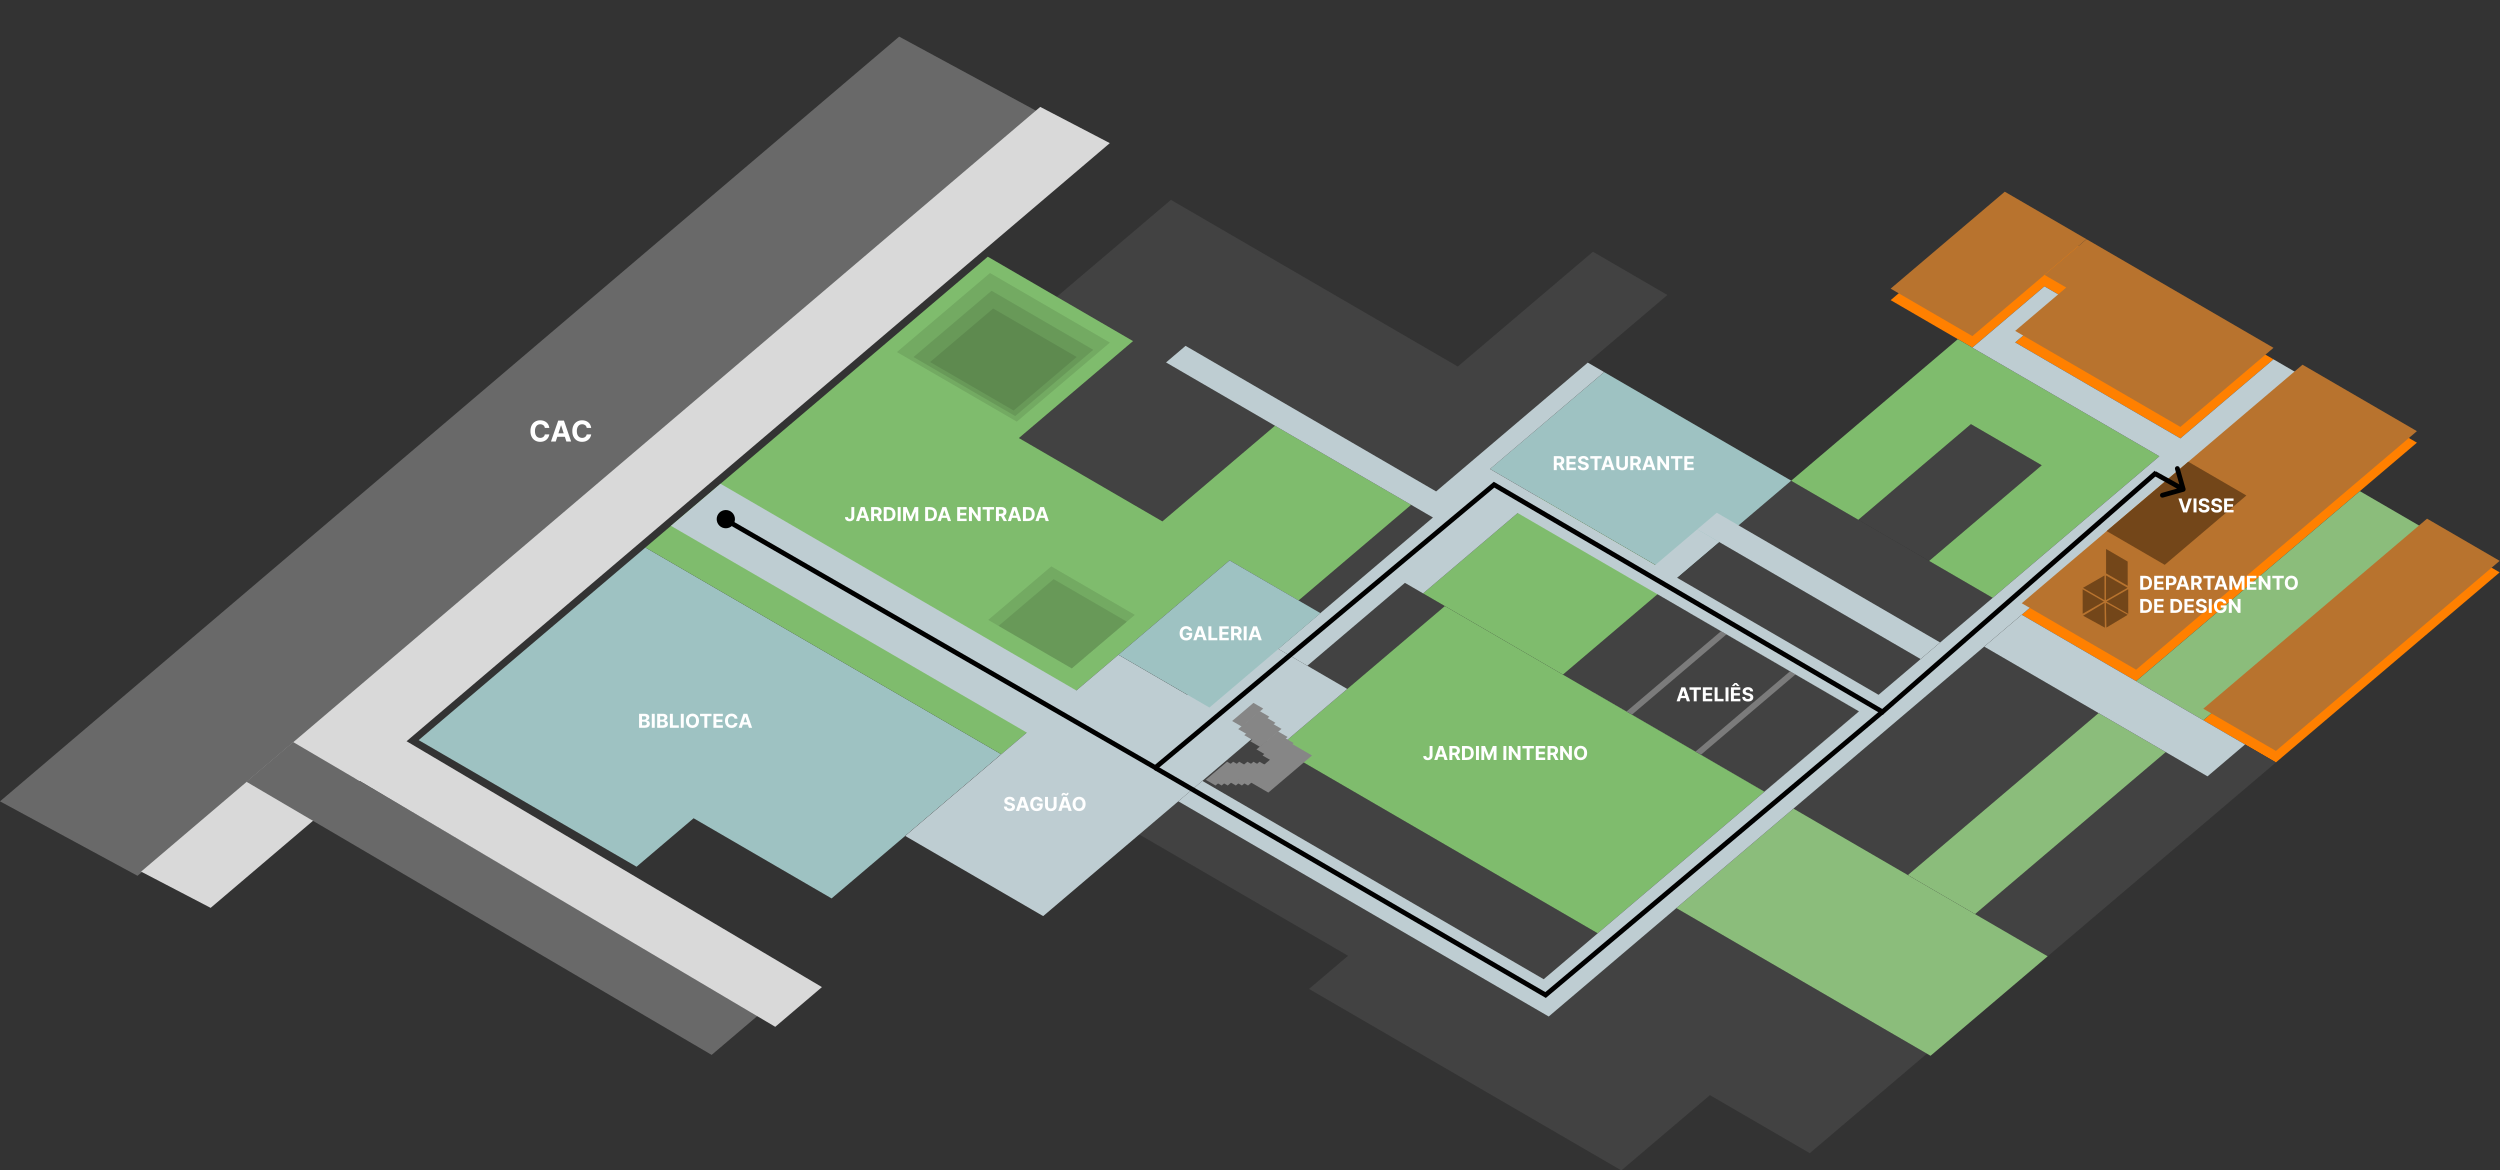 <svg width="5201" height="2435" viewBox="0 0 5201 2435" fill="none" xmlns="http://www.w3.org/2000/svg">
<rect x="0" y="0" width="5201" height="2435" fill="#333333" stroke="none"/>
<rect width="409.705" height="258.23" transform="matrix(0.865 0.502 -0.762 0.647 3513.26 1274.1)" fill="#7B7B7B"/>
<path d="M1730.05 1869.08L1442.98 1702.28L1324.27 1803.11L871 1539.75L1342.73 1139.07L2083.06 1569.23L1730.05 1869.08Z" fill="#9EC2C2"/>
<path d="M0 1667.11L1870.63 76.173L2156.71 231.067L286.081 1822.01L0 1667.11Z" fill="#696969"/>
<path d="M293.5 1813.32L2164.13 222.382L2308.85 297.785L438.214 1888.72L293.5 1813.32Z" fill="#D9D9D9"/>
<path d="M512.5 1626.26L609.649 1543.63L1577.65 2111.99L1480.5 2194.61L512.5 1626.26Z" fill="#696969"/>
<path d="M739.5 1619.26L836.649 1536.63L1709.96 2053.57L1612.81 2136.19L739.5 1619.26Z" fill="#D9D9D9"/>
<path d="M1142.79 890.253H1133.46C1133.29 889.046 1132.94 887.973 1132.42 887.036C1131.89 886.084 1131.22 885.274 1130.39 884.607C1129.57 883.939 1128.62 883.428 1127.54 883.073C1126.47 882.717 1125.32 882.54 1124.07 882.54C1121.81 882.54 1119.84 883.101 1118.16 884.223C1116.49 885.331 1115.19 886.95 1114.26 889.081C1113.34 891.198 1112.88 893.769 1112.88 896.794C1112.88 899.905 1113.34 902.519 1114.26 904.635C1115.2 906.752 1116.51 908.35 1118.18 909.429C1119.86 910.509 1121.8 911.048 1124 911.048C1125.24 911.048 1126.38 910.885 1127.43 910.558C1128.5 910.232 1129.44 909.756 1130.27 909.131C1131.09 908.492 1131.77 907.717 1132.31 906.808C1132.87 905.899 1133.25 904.862 1133.46 903.698L1142.79 903.74C1142.55 905.743 1141.95 907.675 1140.98 909.536C1140.03 911.382 1138.75 913.037 1137.13 914.5C1135.52 915.949 1133.6 917.1 1131.37 917.952C1129.16 918.79 1126.65 919.209 1123.85 919.209C1119.96 919.209 1116.48 918.328 1113.41 916.567C1110.36 914.805 1107.94 912.256 1106.17 908.918C1104.41 905.58 1103.53 901.538 1103.53 896.794C1103.53 892.036 1104.42 887.987 1106.21 884.649C1108 881.311 1110.43 878.769 1113.5 877.021C1116.57 875.26 1120.02 874.379 1123.85 874.379C1126.38 874.379 1128.72 874.734 1130.88 875.445C1133.06 876.155 1134.98 877.192 1136.66 878.555C1138.33 879.905 1139.7 881.56 1140.75 883.52C1141.81 885.48 1142.5 887.725 1142.79 890.253ZM1156.11 918.612H1146.22L1161.29 874.976H1173.18L1188.22 918.612H1178.33L1167.4 884.948H1167.06L1156.11 918.612ZM1155.49 901.46H1178.85V908.662H1155.49V901.46ZM1229.92 890.253H1220.59C1220.42 889.046 1220.07 887.973 1219.55 887.036C1219.02 886.084 1218.35 885.274 1217.52 884.607C1216.7 883.939 1215.75 883.428 1214.67 883.073C1213.6 882.717 1212.44 882.54 1211.19 882.54C1208.94 882.54 1206.97 883.101 1205.29 884.223C1203.62 885.331 1202.32 886.95 1201.39 889.081C1200.47 891.198 1200.01 893.769 1200.01 896.794C1200.01 899.905 1200.47 902.519 1201.39 904.635C1202.33 906.752 1203.64 908.35 1205.31 909.429C1206.99 910.509 1208.93 911.048 1211.13 911.048C1212.37 911.048 1213.51 910.885 1214.56 910.558C1215.63 910.232 1216.57 909.756 1217.39 909.131C1218.22 908.492 1218.9 907.717 1219.44 906.808C1219.99 905.899 1220.38 904.862 1220.59 903.698L1229.92 903.74C1229.68 905.743 1229.08 907.675 1228.11 909.536C1227.16 911.382 1225.87 913.037 1224.26 914.5C1222.65 915.949 1220.73 917.1 1218.5 917.952C1216.29 918.79 1213.78 919.209 1210.98 919.209C1207.09 919.209 1203.61 918.328 1200.54 916.567C1197.49 914.805 1195.07 912.256 1193.3 908.918C1191.54 905.58 1190.65 901.538 1190.65 896.794C1190.65 892.036 1191.55 887.987 1193.34 884.649C1195.13 881.311 1197.56 878.769 1200.63 877.021C1203.69 875.26 1207.15 874.379 1210.98 874.379C1213.51 874.379 1215.85 874.734 1218.01 875.445C1220.19 876.155 1222.11 877.192 1223.79 878.555C1225.46 879.905 1226.83 881.56 1227.88 883.52C1228.94 885.48 1229.62 887.725 1229.92 890.253Z" fill="white"/>
<path d="M4443.96 1417.14L4205.99 1278.88L4790.19 782.668L5028.15 920.932L4443.96 1417.14Z" fill="#FF8000"/>
<path d="M4734.8 1586.13L4583.71 1498.35L5049.2 1102.97L5200.29 1190.76L4734.8 1586.13Z" fill="#FF8000"/>
<path d="M4729.75 747.551L4536.06 912.07L4192.33 712.355L4298.55 622.135L4253.23 595.8L4103.27 723.169L3933.3 624.409L4170.72 422.74L4729.75 747.551Z" fill="#FF8000"/>
<path fill-rule="evenodd" clip-rule="evenodd" d="M3187.65 852.537L3221.64 872.288L3102.93 973.122L3057.6 946.787L3201.13 1030.18L2960.58 1234.51L3005.91 1260.84L2659.14 1555.39L3323.93 1941.65L3427.02 1854.08L4008.71 2192.06L3765.04 2399.04L3557.29 2278.33L3372.97 2434.89L2723.29 2057.4L2804.52 1988.41L2370.14 1736.03L2170.2 1905.85L1883.13 1739.05L2326.74 1362.25L2470.28 1445.65L2935.76 1050.27L2652.47 885.672L2418.17 1084.69L2119.77 911.308L2354.07 712.293L2195.43 620.117L2435.98 415.795L3032.78 762.556L3313.94 523.739L3468.81 613.72L3187.65 852.537Z" fill="#424242"/>
<path d="M3383.63 1480.31L3251.43 1403.5L3448.24 1236.32L3580.44 1313.14L3383.63 1480.31Z" fill="#424242"/>
<path d="M3527.16 1563.71L3394.96 1486.89L3591.78 1319.72L3723.98 1396.54L3527.16 1563.71Z" fill="#424242"/>
<path d="M3670.7 1647.11L3538.49 1570.29L3735.31 1403.12L3867.51 1479.93L3670.7 1647.11Z" fill="#424242"/>
<path d="M3969.1 1820.48L3731.13 1682.22L4127.89 1345.22L4365.85 1483.48L3969.1 1820.48Z" fill="#424242"/>
<path d="M4656.7 1652.48L4656.7 1652.48L4259.94 1989.47L4108.86 1901.69L4505.61 1564.69L4592.49 1615.17L4670.59 1548.83L4734.8 1586.14L4656.7 1652.48Z" fill="#424242"/>
<path d="M3908.13 1445.44L3488.86 1201.83L3576.33 1127.53L3995.6 1371.14L3908.13 1445.44Z" fill="#424242"/>
<path d="M4029.96 1341.95L3610.69 1098.34L3726.28 1000.16L4145.55 1243.77L4029.96 1341.95Z" fill="#424242"/>
<path d="M4013.35 1166.95L3866.04 1081.36L4100.34 882.347L4247.66 967.94L4013.35 1166.95Z" fill="#424242"/>
<rect width="449.958" height="311.516" transform="matrix(0.865 0.502 -0.762 0.647 3337.23 774.105)" fill="#9EC2C2"/>
<path d="M4016.27 2196.44L3487.46 1889.19L3731.14 1682.21L4259.95 1989.47L4016.27 2196.44Z" fill="#8BBD7B"/>
<path d="M4108.86 1901.68L3969.1 1820.47L4365.85 1483.48L4505.61 1564.68L4108.86 1901.68Z" fill="#8BBD7B"/>
<path d="M4583.71 1498.34L4443.96 1417.14L4909.44 1021.76L5049.2 1102.96L4583.71 1498.34Z" fill="#8BBD7B"/>
<path d="M2119.77 911.303L2418.17 1084.68L2652.47 885.668L2935.76 1050.27L2701.46 1249.28L2557.92 1165.89L2083.07 1569.22L1342.73 1139.07L2055.02 534.061L2357.19 709.635L2119.77 911.303Z" fill="#7FBC6D"/>
<path d="M3323.93 1941.64L2659.14 1555.38L3005.91 1260.84L3670.7 1647.1L3323.93 1941.64Z" fill="#7FBC6D"/>
<path d="M3251.43 1403.49L2960.58 1234.5L3198.01 1032.83L3488.86 1201.82L3251.43 1403.49Z" fill="#7FBC6D"/>
<path d="M4145.55 1243.76L4013.35 1166.95L4247.65 967.934L4100.34 882.342L3866.04 1081.36L3726.28 1000.15L4073.05 705.612L4492.32 949.22L4145.55 1243.76Z" fill="#7FBC6D"/>
<path d="M2659.14 1555.38L2613.81 1529.04L2170.2 1905.84L1883.13 1739.05L2136.18 1524.11L1395.84 1093.96L1498.93 1006.39L2239.27 1436.55L2326.74 1362.25L2470.28 1445.65L2613.98 1323.58L2802.84 1433.32L2659.14 1555.38Z" fill="#BECDD2"/>
<path d="M3221.91 2114.74L2451.36 1667.03L2501.35 1624.57L3211.46 2037.17L3867.51 1479.93L3157.39 1067.33L2960.58 1234.5L2922.81 1212.56L2719.74 1385.03L2659.31 1349.92L2862.37 1177.44L2862.37 1177.44L3021.7 1042.11L2981.09 1076.61L2425.83 753.989L2466.45 719.493L2987.7 1022.36L3303.23 754.352L3337.23 774.104L3099.8 975.773L3443.53 1175.49L3531 1101.19L3576.32 1127.52L3488.85 1201.82L3908.12 1445.43L4492.32 949.221L4103.27 723.17L4253.22 595.801L4298.55 622.137L4192.33 712.357L4536.06 912.072L4729.75 747.551L4790.18 782.665L3221.91 2114.74Z" fill="#BECDD2"/>
<path d="M3995.6 1371.13L3531 1101.19L3571.61 1066.69L4036.21 1336.63L3995.6 1371.13Z" fill="#BECDD2"/>
<path d="M4592.48 1615.16L4127.89 1345.22L4205.99 1278.88L4670.59 1548.82L4592.48 1615.16Z" fill="#BECDD2"/>
<rect width="288.322" height="254.131" transform="matrix(0.865 0.502 -0.762 0.647 2059.59 568)" fill="black" fill-opacity="0.1"/>
<rect width="244.637" height="213.142" transform="matrix(0.865 0.502 -0.762 0.647 2062.85 604.904)" fill="black" fill-opacity="0.1"/>
<rect width="200.952" height="172.153" transform="matrix(0.865 0.502 -0.762 0.647 2066.12 641.805)" fill="black" fill-opacity="0.1"/>
<rect width="200.952" height="172.153" transform="matrix(0.865 0.502 -0.762 0.647 2187.07 1178.32)" fill="black" fill-opacity="0.1"/>
<rect width="176.167" height="150.378" transform="matrix(0.865 0.502 -0.762 0.647 2191.91 1204.86)" fill="black" fill-opacity="0.1"/>
<path d="M1511 1082.22L2403.5 1597.05L3108.22 1008.37L3916.32 1481L4486 983.053" stroke="black" stroke-width="10"/>
<rect width="218.804" height="303.318" transform="matrix(0.865 0.502 -0.762 0.647 2557.93 1165.89)" fill="#9EC2C2"/>
<path d="M1329.53 1514.05V1484.96H1341.18C1343.32 1484.96 1345.1 1485.28 1346.53 1485.91C1347.96 1486.55 1349.04 1487.43 1349.76 1488.56C1350.48 1489.67 1350.84 1490.96 1350.84 1492.42C1350.84 1493.56 1350.61 1494.55 1350.15 1495.42C1349.7 1496.27 1349.07 1496.97 1348.28 1497.52C1347.49 1498.06 1346.59 1498.44 1345.58 1498.67V1498.95C1346.69 1499 1347.72 1499.31 1348.69 1499.89C1349.67 1500.47 1350.46 1501.28 1351.06 1502.32C1351.67 1503.35 1351.97 1504.58 1351.97 1506.01C1351.97 1507.56 1351.59 1508.93 1350.82 1510.15C1350.06 1511.35 1348.94 1512.3 1347.45 1513C1345.97 1513.7 1344.14 1514.05 1341.96 1514.05H1329.53ZM1335.68 1509.02H1340.69C1342.41 1509.02 1343.66 1508.7 1344.44 1508.04C1345.23 1507.38 1345.62 1506.5 1345.62 1505.4C1345.62 1504.6 1345.43 1503.89 1345.04 1503.27C1344.65 1502.66 1344.1 1502.17 1343.38 1501.82C1342.67 1501.47 1341.82 1501.3 1340.84 1501.3H1335.68V1509.02ZM1335.68 1497.14H1340.24C1341.08 1497.14 1341.83 1496.99 1342.48 1496.69C1343.15 1496.39 1343.67 1495.97 1344.05 1495.42C1344.43 1494.87 1344.63 1494.21 1344.63 1493.44C1344.63 1492.39 1344.25 1491.54 1343.51 1490.9C1342.77 1490.26 1341.72 1489.93 1340.35 1489.93H1335.68V1497.14ZM1362.12 1484.96V1514.05H1355.97V1484.96H1362.12ZM1367.18 1514.05V1484.96H1378.83C1380.97 1484.96 1382.76 1485.28 1384.19 1485.91C1385.62 1486.55 1386.69 1487.43 1387.41 1488.56C1388.13 1489.67 1388.49 1490.96 1388.49 1492.42C1388.49 1493.56 1388.26 1494.55 1387.81 1495.42C1387.36 1496.27 1386.73 1496.97 1385.93 1497.52C1385.15 1498.06 1384.25 1498.44 1383.24 1498.67V1498.95C1384.34 1499 1385.38 1499.31 1386.35 1499.89C1387.32 1500.47 1388.11 1501.28 1388.72 1502.32C1389.32 1503.35 1389.63 1504.58 1389.63 1506.01C1389.63 1507.56 1389.24 1508.93 1388.48 1510.15C1387.72 1511.35 1386.6 1512.3 1385.11 1513C1383.62 1513.7 1381.79 1514.05 1379.61 1514.05H1367.18ZM1373.34 1509.02H1378.35C1380.06 1509.02 1381.31 1508.7 1382.1 1508.04C1382.89 1507.38 1383.28 1506.5 1383.28 1505.4C1383.28 1504.6 1383.08 1503.89 1382.7 1503.27C1382.31 1502.66 1381.75 1502.17 1381.03 1501.82C1380.32 1501.47 1379.48 1501.3 1378.49 1501.3H1373.34V1509.02ZM1373.34 1497.14H1377.89C1378.74 1497.14 1379.49 1496.99 1380.14 1496.69C1380.8 1496.39 1381.32 1495.97 1381.7 1495.42C1382.09 1494.87 1382.28 1494.21 1382.28 1493.44C1382.28 1492.39 1381.91 1491.54 1381.16 1490.9C1380.42 1490.26 1379.37 1489.93 1378.01 1489.93H1373.34V1497.14ZM1393.63 1514.05V1484.96H1399.78V1508.98H1412.25V1514.05H1393.63ZM1422.48 1484.96V1514.05H1416.33V1484.96H1422.48ZM1454.27 1499.51C1454.27 1502.68 1453.67 1505.38 1452.47 1507.6C1451.27 1509.83 1449.64 1511.53 1447.58 1512.7C1445.52 1513.87 1443.21 1514.45 1440.65 1514.45C1438.06 1514.45 1435.74 1513.86 1433.69 1512.69C1431.63 1511.51 1430.01 1509.82 1428.81 1507.59C1427.62 1505.36 1427.02 1502.67 1427.02 1499.51C1427.02 1496.33 1427.62 1493.64 1428.81 1491.41C1430.01 1489.19 1431.63 1487.49 1433.69 1486.33C1435.74 1485.15 1438.06 1484.56 1440.65 1484.56C1443.21 1484.56 1445.52 1485.15 1447.58 1486.33C1449.64 1487.49 1451.27 1489.19 1452.47 1491.41C1453.67 1493.64 1454.27 1496.33 1454.27 1499.51ZM1448.03 1499.51C1448.03 1497.45 1447.73 1495.72 1447.11 1494.31C1446.5 1492.9 1445.65 1491.83 1444.54 1491.1C1443.43 1490.37 1442.13 1490 1440.65 1490C1439.16 1490 1437.86 1490.37 1436.75 1491.1C1435.65 1491.83 1434.79 1492.9 1434.17 1494.31C1433.56 1495.72 1433.26 1497.45 1433.26 1499.51C1433.26 1501.56 1433.56 1503.3 1434.17 1504.71C1434.79 1506.12 1435.65 1507.19 1436.75 1507.92C1437.86 1508.65 1439.16 1509.01 1440.65 1509.01C1442.13 1509.01 1443.43 1508.65 1444.54 1507.92C1445.65 1507.19 1446.5 1506.12 1447.11 1504.71C1447.73 1503.3 1448.03 1501.56 1448.03 1499.51ZM1456.39 1490.03V1484.96H1480.28V1490.03H1471.38V1514.05H1465.3V1490.03H1456.39ZM1484.22 1514.05V1484.96H1503.82V1490.03H1490.37V1496.96H1502.81V1502.04H1490.37V1508.98H1503.88V1514.05H1484.22ZM1534.38 1495.15H1528.15C1528.04 1494.34 1527.81 1493.63 1527.46 1493C1527.11 1492.37 1526.66 1491.83 1526.11 1491.38C1525.56 1490.94 1524.92 1490.6 1524.21 1490.36C1523.5 1490.12 1522.72 1490 1521.89 1490C1520.38 1490 1519.07 1490.38 1517.96 1491.13C1516.84 1491.87 1515.97 1492.94 1515.36 1494.37C1514.74 1495.78 1514.43 1497.49 1514.43 1499.51C1514.43 1501.58 1514.74 1503.32 1515.36 1504.73C1515.98 1506.15 1516.85 1507.21 1517.97 1507.93C1519.09 1508.65 1520.38 1509.01 1521.85 1509.01C1522.67 1509.01 1523.43 1508.9 1524.13 1508.68C1524.84 1508.47 1525.47 1508.15 1526.02 1507.73C1526.57 1507.31 1527.03 1506.79 1527.39 1506.18C1527.76 1505.58 1528.01 1504.89 1528.15 1504.11L1534.38 1504.14C1534.21 1505.47 1533.81 1506.76 1533.17 1508C1532.53 1509.23 1531.68 1510.34 1530.6 1511.31C1529.53 1512.28 1528.25 1513.04 1526.76 1513.61C1525.28 1514.17 1523.61 1514.45 1521.75 1514.45C1519.15 1514.45 1516.83 1513.86 1514.79 1512.69C1512.75 1511.51 1511.14 1509.82 1509.96 1507.59C1508.78 1505.36 1508.2 1502.67 1508.2 1499.51C1508.2 1496.33 1508.79 1493.64 1509.99 1491.41C1511.18 1489.19 1512.8 1487.49 1514.84 1486.33C1516.89 1485.15 1519.19 1484.56 1521.75 1484.56C1523.43 1484.56 1525 1484.8 1526.44 1485.27C1527.88 1485.75 1529.17 1486.44 1530.28 1487.35C1531.4 1488.25 1532.31 1489.35 1533.01 1490.66C1533.72 1491.96 1534.18 1493.46 1534.38 1495.15ZM1543.25 1514.05H1536.66L1546.71 1484.96H1554.63L1564.66 1514.05H1558.07L1550.78 1491.61H1550.55L1543.25 1514.05ZM1542.84 1502.62H1558.41V1507.42H1542.84V1502.62Z" fill="white"/>
<path d="M2473.82 1312.37C2473.62 1311.67 2473.34 1311.06 2472.98 1310.53C2472.62 1309.99 2472.18 1309.54 2471.66 1309.17C2471.15 1308.79 2470.56 1308.5 2469.9 1308.3C2469.24 1308.1 2468.52 1308 2467.72 1308C2466.24 1308 2464.93 1308.37 2463.8 1309.11C2462.69 1309.85 2461.82 1310.93 2461.19 1312.34C2460.57 1313.74 2460.25 1315.45 2460.25 1317.48C2460.25 1319.51 2460.56 1321.23 2461.18 1322.65C2461.79 1324.07 2462.66 1325.15 2463.79 1325.9C2464.92 1326.64 2466.25 1327.01 2467.78 1327.01C2469.17 1327.01 2470.36 1326.76 2471.35 1326.27C2472.34 1325.77 2473.1 1325.06 2473.62 1324.16C2474.15 1323.25 2474.41 1322.17 2474.41 1320.93L2475.66 1321.12H2468.16V1316.48H2480.34V1320.15C2480.34 1322.71 2479.8 1324.9 2478.72 1326.74C2477.64 1328.57 2476.15 1329.98 2474.26 1330.97C2472.36 1331.96 2470.2 1332.45 2467.75 1332.45C2465.03 1332.45 2462.63 1331.85 2460.57 1330.65C2458.5 1329.43 2456.89 1327.72 2455.74 1325.49C2454.59 1323.26 2454.02 1320.6 2454.02 1317.54C2454.02 1315.18 2454.36 1313.08 2455.04 1311.23C2455.73 1309.37 2456.7 1307.8 2457.94 1306.51C2459.18 1305.23 2460.62 1304.24 2462.27 1303.57C2463.92 1302.9 2465.7 1302.56 2467.62 1302.56C2469.27 1302.56 2470.81 1302.81 2472.23 1303.29C2473.65 1303.76 2474.91 1304.43 2476.01 1305.31C2477.11 1306.18 2478.02 1307.21 2478.72 1308.42C2479.42 1309.61 2479.87 1310.93 2480.07 1312.37H2473.82ZM2489.07 1332.05H2482.48L2492.53 1302.96H2500.45L2510.48 1332.05H2503.89L2496.6 1309.61H2496.38L2489.07 1332.05ZM2488.66 1320.62H2504.23V1325.42H2488.66V1320.62ZM2513.98 1332.05V1302.96H2520.13V1326.98H2532.6V1332.05H2513.98ZM2536.68 1332.05V1302.96H2556.28V1308.03H2542.83V1314.96H2555.27V1320.04H2542.83V1326.98H2556.34V1332.05H2536.68ZM2561.17 1332.05V1302.96H2572.65C2574.84 1302.96 2576.72 1303.35 2578.27 1304.14C2579.83 1304.92 2581.02 1306.02 2581.84 1307.45C2582.66 1308.87 2583.07 1310.54 2583.07 1312.46C2583.07 1314.4 2582.66 1316.06 2581.82 1317.45C2580.99 1318.83 2579.78 1319.89 2578.2 1320.63C2576.63 1321.37 2574.72 1321.74 2572.49 1321.74H2564.81V1316.8H2571.5C2572.67 1316.8 2573.65 1316.64 2574.42 1316.31C2575.2 1315.99 2575.78 1315.51 2576.15 1314.87C2576.54 1314.22 2576.74 1313.42 2576.74 1312.46C2576.74 1311.5 2576.54 1310.68 2576.15 1310.02C2575.78 1309.36 2575.19 1308.86 2574.41 1308.52C2573.63 1308.17 2572.65 1307.99 2571.47 1307.99H2567.32V1332.05H2561.17ZM2576.88 1318.81L2584.11 1332.05H2577.32L2570.25 1318.81H2576.88ZM2593.57 1302.96V1332.05H2587.42V1302.96H2593.57ZM2603.64 1332.05H2597.05L2607.1 1302.96H2615.02L2625.05 1332.05H2618.46L2611.17 1309.61H2610.95L2603.64 1332.05ZM2603.23 1320.62H2618.8V1325.42H2603.23V1320.62Z" fill="white"/>
<path d="M2105.31 1666.33C2105.2 1665.18 2104.71 1664.29 2103.85 1663.66C2102.98 1663.02 2101.82 1662.71 2100.34 1662.71C2099.33 1662.71 2098.49 1662.85 2097.8 1663.13C2097.1 1663.41 2096.57 1663.79 2096.2 1664.28C2095.84 1664.78 2095.66 1665.33 2095.66 1665.96C2095.65 1666.48 2095.75 1666.93 2095.99 1667.32C2096.24 1667.71 2096.57 1668.05 2097 1668.33C2097.43 1668.61 2097.92 1668.85 2098.48 1669.06C2099.04 1669.25 2099.63 1669.42 2100.27 1669.57L2102.88 1670.19C2104.15 1670.48 2105.31 1670.85 2106.38 1671.33C2107.44 1671.8 2108.35 1672.38 2109.13 1673.08C2109.91 1673.77 2110.51 1674.58 2110.93 1675.52C2111.37 1676.46 2111.59 1677.53 2111.6 1678.74C2111.59 1680.52 2111.14 1682.07 2110.24 1683.37C2109.35 1684.67 2108.06 1685.68 2106.38 1686.4C2104.7 1687.11 2102.68 1687.46 2100.31 1687.46C2097.96 1687.46 2095.92 1687.1 2094.17 1686.39C2092.44 1685.67 2091.09 1684.6 2090.11 1683.19C2089.14 1681.77 2088.64 1680.01 2088.59 1677.92H2094.54C2094.61 1678.89 2094.89 1679.71 2095.38 1680.36C2095.88 1681.01 2096.55 1681.49 2097.38 1681.83C2098.23 1682.15 2099.18 1682.31 2100.24 1682.31C2101.28 1682.31 2102.18 1682.16 2102.95 1681.85C2103.73 1681.55 2104.33 1681.13 2104.76 1680.59C2105.18 1680.05 2105.39 1679.43 2105.39 1678.73C2105.39 1678.08 2105.2 1677.53 2104.81 1677.08C2104.43 1676.64 2103.88 1676.26 2103.14 1675.94C2102.41 1675.63 2101.51 1675.35 2100.45 1675.09L2097.28 1674.3C2094.83 1673.7 2092.89 1672.77 2091.47 1671.5C2090.05 1670.23 2089.35 1668.52 2089.36 1666.37C2089.35 1664.61 2089.82 1663.07 2090.76 1661.75C2091.72 1660.44 2093.03 1659.41 2094.7 1658.67C2096.37 1657.93 2098.26 1657.56 2100.38 1657.56C2102.54 1657.56 2104.42 1657.93 2106.03 1658.67C2107.65 1659.41 2108.91 1660.44 2109.81 1661.75C2110.71 1663.07 2111.18 1664.6 2111.2 1666.33H2105.31ZM2120.09 1687.05H2113.5L2123.54 1657.96H2131.47L2141.5 1687.05H2134.9L2127.62 1664.61H2127.39L2120.09 1687.05ZM2119.68 1675.62H2135.25V1680.42H2119.68V1675.62ZM2162.92 1667.37C2162.72 1666.67 2162.44 1666.06 2162.08 1665.53C2161.72 1664.99 2161.28 1664.54 2160.76 1664.17C2160.25 1663.79 2159.66 1663.5 2159 1663.3C2158.35 1663.1 2157.62 1663 2156.83 1663C2155.34 1663 2154.03 1663.37 2152.91 1664.11C2151.79 1664.85 2150.92 1665.93 2150.29 1667.34C2149.67 1668.74 2149.35 1670.45 2149.35 1672.48C2149.35 1674.51 2149.66 1676.23 2150.28 1677.65C2150.89 1679.07 2151.76 1680.15 2152.89 1680.9C2154.02 1681.64 2155.35 1682.01 2156.88 1682.01C2158.27 1682.01 2159.46 1681.76 2160.45 1681.27C2161.44 1680.77 2162.2 1680.06 2162.72 1679.16C2163.25 1678.25 2163.52 1677.17 2163.52 1675.93L2164.77 1676.12H2157.27V1671.48H2169.44V1675.15C2169.44 1677.71 2168.9 1679.9 2167.82 1681.74C2166.74 1683.57 2165.25 1684.98 2163.36 1685.97C2161.47 1686.96 2159.3 1687.45 2156.85 1687.45C2154.13 1687.45 2151.73 1686.85 2149.67 1685.65C2147.6 1684.43 2145.99 1682.72 2144.84 1680.49C2143.69 1678.26 2143.12 1675.6 2143.12 1672.54C2143.12 1670.18 2143.46 1668.08 2144.14 1666.23C2144.83 1664.37 2145.8 1662.8 2147.04 1661.51C2148.28 1660.23 2149.72 1659.24 2151.37 1658.57C2153.02 1657.9 2154.8 1657.56 2156.73 1657.56C2158.37 1657.56 2159.91 1657.81 2161.33 1658.29C2162.75 1658.76 2164.01 1659.43 2165.11 1660.31C2166.22 1661.18 2167.12 1662.21 2167.82 1663.42C2168.52 1664.61 2168.97 1665.93 2169.17 1667.37H2162.92ZM2192.03 1657.96H2198.18V1676.85C2198.18 1678.98 2197.67 1680.83 2196.66 1682.42C2195.66 1684.01 2194.25 1685.25 2192.44 1686.14C2190.63 1687.02 2188.52 1687.46 2186.12 1687.46C2183.7 1687.46 2181.59 1687.02 2179.78 1686.14C2177.98 1685.25 2176.57 1684.01 2175.57 1682.42C2174.56 1680.83 2174.06 1678.98 2174.06 1676.85V1657.96H2180.21V1676.33C2180.21 1677.44 2180.45 1678.42 2180.93 1679.28C2181.43 1680.14 2182.12 1680.82 2183.01 1681.31C2183.9 1681.81 2184.94 1682.05 2186.12 1682.05C2187.31 1682.05 2188.35 1681.81 2189.23 1681.31C2190.12 1680.82 2190.81 1680.14 2191.29 1679.28C2191.78 1678.42 2192.03 1677.44 2192.03 1676.33V1657.96ZM2208.25 1687.05H2201.66L2211.71 1657.96H2219.63L2229.66 1687.05H2223.07L2215.78 1664.61H2215.55L2208.25 1687.05ZM2207.84 1675.62H2223.41V1680.42H2207.84V1675.62ZM2211.59 1655.09L2208.24 1655.05C2208.24 1653.24 2208.68 1651.85 2209.57 1650.89C2210.46 1649.92 2211.56 1649.43 2212.86 1649.42C2213.52 1649.42 2214.09 1649.53 2214.56 1649.75C2215.03 1649.96 2215.46 1650.21 2215.85 1650.49C2216.24 1650.77 2216.61 1651.03 2216.96 1651.24C2217.31 1651.45 2217.69 1651.56 2218.1 1651.56C2218.65 1651.55 2219.06 1651.34 2219.35 1650.94C2219.64 1650.54 2219.79 1650.01 2219.79 1649.35L2223.1 1649.45C2223.08 1651.24 2222.62 1652.63 2221.73 1653.6C2220.84 1654.57 2219.75 1655.05 2218.47 1655.06C2217.77 1655.07 2217.17 1654.97 2216.69 1654.75C2216.22 1654.53 2215.8 1654.29 2215.44 1654.01C2215.08 1653.73 2214.73 1653.48 2214.39 1653.26C2214.05 1653.04 2213.67 1652.93 2213.24 1652.93C2212.75 1652.93 2212.35 1653.13 2212.05 1653.52C2211.74 1653.9 2211.59 1654.43 2211.59 1655.09ZM2258.53 1672.51C2258.53 1675.68 2257.93 1678.38 2256.72 1680.6C2255.53 1682.83 2253.9 1684.53 2251.84 1685.7C2249.78 1686.87 2247.47 1687.45 2244.9 1687.45C2242.32 1687.45 2240 1686.86 2237.94 1685.69C2235.89 1684.51 2234.27 1682.82 2233.07 1680.59C2231.88 1678.36 2231.28 1675.67 2231.28 1672.51C2231.28 1669.33 2231.88 1666.64 2233.07 1664.41C2234.27 1662.19 2235.89 1660.49 2237.94 1659.33C2240 1658.15 2242.32 1657.56 2244.9 1657.56C2247.47 1657.56 2249.78 1658.15 2251.84 1659.33C2253.9 1660.49 2255.53 1662.19 2256.72 1664.41C2257.93 1666.64 2258.53 1669.33 2258.53 1672.51ZM2252.29 1672.51C2252.29 1670.45 2251.98 1668.72 2251.37 1667.31C2250.76 1665.9 2249.9 1664.83 2248.8 1664.1C2247.69 1663.37 2246.39 1663 2244.9 1663C2243.42 1663 2242.12 1663.37 2241.01 1664.1C2239.9 1664.83 2239.04 1665.9 2238.43 1667.31C2237.82 1668.72 2237.52 1670.45 2237.52 1672.51C2237.52 1674.56 2237.82 1676.3 2238.43 1677.71C2239.04 1679.12 2239.9 1680.19 2241.01 1680.92C2242.12 1681.65 2243.42 1682.01 2244.9 1682.01C2246.39 1682.01 2247.69 1681.65 2248.8 1680.92C2249.9 1680.19 2250.76 1679.12 2251.37 1677.71C2251.98 1676.3 2252.29 1674.56 2252.29 1672.51Z" fill="white"/>
<path d="M1771.18 1054.96H1777.26V1075.25C1777.26 1077.12 1776.83 1078.75 1775.99 1080.13C1775.16 1081.51 1774 1082.58 1772.51 1083.33C1771.02 1084.08 1769.3 1084.45 1767.33 1084.45C1765.57 1084.45 1763.98 1084.14 1762.55 1083.53C1761.13 1082.9 1760.01 1081.96 1759.17 1080.69C1758.34 1079.41 1757.93 1077.8 1757.94 1075.87H1764.06C1764.08 1076.64 1764.23 1077.3 1764.53 1077.85C1764.83 1078.39 1765.24 1078.8 1765.76 1079.1C1766.29 1079.38 1766.92 1079.52 1767.64 1079.52C1768.4 1079.52 1769.04 1079.36 1769.56 1079.04C1770.09 1078.71 1770.49 1078.22 1770.76 1077.59C1771.04 1076.96 1771.18 1076.17 1771.18 1075.25V1054.96ZM1787.36 1084.05H1780.76L1790.81 1054.96H1798.73L1808.76 1084.05H1802.17L1794.88 1061.61H1794.66L1787.36 1084.05ZM1786.94 1072.62H1802.51V1077.42H1786.94V1072.62ZM1812.26 1084.05V1054.96H1823.74C1825.94 1054.96 1827.81 1055.35 1829.37 1056.14C1830.93 1056.92 1832.12 1058.02 1832.93 1059.45C1833.75 1060.87 1834.17 1062.54 1834.17 1064.46C1834.17 1066.4 1833.75 1068.06 1832.92 1069.45C1832.08 1070.83 1830.88 1071.89 1829.29 1072.63C1827.72 1073.37 1825.82 1073.74 1823.58 1073.74H1815.9V1068.8H1822.59C1823.76 1068.8 1824.74 1068.64 1825.52 1068.31C1826.29 1067.99 1826.87 1067.51 1827.25 1066.87C1827.64 1066.22 1827.83 1065.42 1827.83 1064.46C1827.83 1063.5 1827.64 1062.68 1827.25 1062.02C1826.87 1061.36 1826.29 1060.86 1825.5 1060.52C1824.72 1060.17 1823.74 1059.99 1822.56 1059.99H1818.41V1084.05H1812.26ZM1827.97 1070.81L1835.2 1084.05H1828.41L1821.34 1070.81H1827.97ZM1848.83 1084.05H1838.51V1054.96H1848.91C1851.84 1054.96 1854.36 1055.54 1856.47 1056.71C1858.58 1057.86 1860.2 1059.53 1861.34 1061.69C1862.49 1063.86 1863.06 1066.46 1863.06 1069.48C1863.06 1072.51 1862.49 1075.11 1861.34 1077.29C1860.2 1079.47 1858.57 1081.14 1856.44 1082.31C1854.32 1083.47 1851.78 1084.05 1848.83 1084.05ZM1844.66 1078.78H1848.57C1850.39 1078.78 1851.92 1078.46 1853.16 1077.82C1854.41 1077.16 1855.35 1076.16 1855.97 1074.79C1856.6 1073.42 1856.92 1071.65 1856.92 1069.48C1856.92 1067.33 1856.6 1065.57 1855.97 1064.21C1855.35 1062.85 1854.41 1061.84 1853.17 1061.2C1851.93 1060.55 1850.4 1060.23 1848.58 1060.23H1844.66V1078.78ZM1873.76 1054.96V1084.05H1867.61V1054.96H1873.76ZM1878.83 1054.96H1886.41L1894.42 1074.51H1894.76L1902.77 1054.96H1910.36V1084.05H1904.39V1065.12H1904.15L1896.62 1083.91H1892.56L1885.03 1065.05H1884.79V1084.05H1878.83V1054.96ZM1935 1084.05H1924.68V1054.96H1935.08C1938.01 1054.96 1940.53 1055.54 1942.64 1056.71C1944.75 1057.86 1946.38 1059.53 1947.51 1061.69C1948.66 1063.86 1949.23 1066.46 1949.23 1069.48C1949.23 1072.51 1948.66 1075.11 1947.51 1077.29C1946.38 1079.47 1944.74 1081.14 1942.61 1082.31C1940.49 1083.47 1937.95 1084.05 1935 1084.05ZM1930.84 1078.78H1934.74C1936.56 1078.78 1938.09 1078.46 1939.33 1077.82C1940.58 1077.16 1941.52 1076.16 1942.14 1074.79C1942.78 1073.42 1943.09 1071.65 1943.09 1069.48C1943.09 1067.33 1942.78 1065.57 1942.14 1064.21C1941.52 1062.85 1940.58 1061.84 1939.34 1061.2C1938.1 1060.55 1936.57 1060.23 1934.76 1060.23H1930.84V1078.78ZM1957.16 1084.05H1950.57L1960.61 1054.96H1968.54L1978.57 1084.05H1971.98L1964.69 1061.61H1964.46L1957.16 1084.05ZM1956.75 1072.62H1972.32V1077.42H1956.75V1072.62ZM1991.33 1084.05V1054.96H2010.93V1060.03H1997.48V1066.96H2009.92V1072.04H1997.48V1078.98H2010.98V1084.05H1991.33ZM2040.15 1054.96V1084.05H2034.84L2022.18 1065.74H2021.97V1084.05H2015.82V1054.96H2021.22L2033.77 1073.26H2034.03V1054.96H2040.15ZM2044.12 1060.03V1054.96H2068.02V1060.03H2059.11V1084.05H2053.03V1060.03H2044.12ZM2071.95 1084.05V1054.96H2083.43C2085.62 1054.96 2087.5 1055.35 2089.05 1056.14C2090.62 1056.92 2091.8 1058.02 2092.62 1059.45C2093.44 1060.87 2093.85 1062.54 2093.85 1064.46C2093.85 1066.4 2093.44 1068.06 2092.6 1069.45C2091.77 1070.83 2090.56 1071.89 2088.98 1072.63C2087.41 1073.37 2085.51 1073.74 2083.27 1073.74H2075.59V1068.8H2082.28C2083.45 1068.8 2084.43 1068.64 2085.2 1068.31C2085.98 1067.99 2086.56 1067.51 2086.94 1066.87C2087.32 1066.22 2087.52 1065.42 2087.52 1064.46C2087.52 1063.5 2087.32 1062.68 2086.94 1062.02C2086.56 1061.36 2085.97 1060.86 2085.19 1060.52C2084.41 1060.17 2083.43 1059.99 2082.25 1059.99H2078.1V1084.05H2071.95ZM2087.66 1070.81L2094.89 1084.05H2088.1L2081.03 1070.81H2087.66ZM2103.21 1084.05H2096.62L2106.67 1054.96H2114.59L2124.62 1084.05H2118.03L2110.74 1061.61H2110.52L2103.21 1084.05ZM2102.8 1072.62H2118.37V1077.42H2102.8V1072.62ZM2138.43 1084.05H2128.12V1054.96H2138.52C2141.45 1054.96 2143.96 1055.54 2146.08 1056.71C2148.19 1057.86 2149.81 1059.53 2150.95 1061.69C2152.09 1063.86 2152.67 1066.46 2152.67 1069.48C2152.67 1072.51 2152.09 1075.11 2150.95 1077.29C2149.81 1079.47 2148.18 1081.14 2146.05 1082.31C2143.93 1083.47 2141.39 1084.05 2138.43 1084.05ZM2134.27 1078.78H2138.18C2140 1078.78 2141.53 1078.46 2142.77 1077.82C2144.02 1077.16 2144.95 1076.16 2145.58 1074.79C2146.21 1073.42 2146.53 1071.65 2146.53 1069.48C2146.53 1067.33 2146.21 1065.57 2145.58 1064.21C2144.95 1062.85 2144.02 1061.84 2142.78 1061.2C2141.54 1060.55 2140.01 1060.23 2138.19 1060.23H2134.27V1078.78ZM2160.6 1084.05H2154.01L2164.05 1054.96H2171.98L2182 1084.05H2175.41L2168.13 1061.61H2167.9L2160.6 1084.05ZM2160.19 1072.62H2175.75V1077.42H2160.19V1072.62Z" fill="white"/>
<path d="M2974.18 1551.96H2980.26V1572.25C2980.26 1574.12 2979.83 1575.75 2978.99 1577.13C2978.16 1578.51 2977 1579.58 2975.51 1580.33C2974.02 1581.08 2972.3 1581.45 2970.33 1581.45C2968.57 1581.45 2966.98 1581.14 2965.55 1580.53C2964.13 1579.9 2963.01 1578.96 2962.17 1577.69C2961.34 1576.41 2960.93 1574.8 2960.94 1572.87H2967.06C2967.08 1573.64 2967.23 1574.3 2967.53 1574.85C2967.83 1575.39 2968.24 1575.8 2968.76 1576.1C2969.29 1576.38 2969.92 1576.52 2970.64 1576.52C2971.4 1576.52 2972.04 1576.36 2972.56 1576.04C2973.09 1575.71 2973.49 1575.22 2973.76 1574.59C2974.04 1573.96 2974.18 1573.17 2974.18 1572.25V1551.96ZM2990.36 1581.05H2983.76L2993.81 1551.96H3001.73L3011.76 1581.05H3005.17L2997.88 1558.61H2997.66L2990.36 1581.05ZM2989.94 1569.62H3005.51V1574.42H2989.94V1569.62ZM3015.26 1581.05V1551.96H3026.74C3028.94 1551.96 3030.81 1552.35 3032.37 1553.14C3033.93 1553.92 3035.12 1555.02 3035.93 1556.45C3036.75 1557.87 3037.17 1559.54 3037.17 1561.46C3037.17 1563.4 3036.75 1565.06 3035.92 1566.45C3035.08 1567.83 3033.88 1568.89 3032.29 1569.63C3030.72 1570.37 3028.82 1570.74 3026.58 1570.74H3018.9V1565.8H3025.59C3026.76 1565.8 3027.74 1565.64 3028.52 1565.31C3029.29 1564.99 3029.87 1564.51 3030.25 1563.87C3030.64 1563.22 3030.83 1562.42 3030.83 1561.46C3030.83 1560.5 3030.64 1559.68 3030.25 1559.02C3029.87 1558.36 3029.29 1557.86 3028.5 1557.52C3027.72 1557.17 3026.74 1556.99 3025.56 1556.99H3021.41V1581.05H3015.26ZM3030.97 1567.81L3038.2 1581.05H3031.41L3024.34 1567.81H3030.97ZM3051.83 1581.05H3041.51V1551.96H3051.91C3054.84 1551.96 3057.36 1552.54 3059.47 1553.71C3061.58 1554.86 3063.2 1556.53 3064.34 1558.69C3065.49 1560.86 3066.06 1563.46 3066.06 1566.48C3066.06 1569.51 3065.49 1572.11 3064.34 1574.29C3063.2 1576.47 3061.57 1578.14 3059.44 1579.31C3057.32 1580.47 3054.78 1581.05 3051.83 1581.05ZM3047.66 1575.78H3051.57C3053.39 1575.78 3054.92 1575.46 3056.16 1574.82C3057.41 1574.16 3058.35 1573.16 3058.97 1571.79C3059.6 1570.42 3059.92 1568.65 3059.92 1566.48C3059.92 1564.33 3059.6 1562.57 3058.97 1561.21C3058.35 1559.85 3057.41 1558.84 3056.17 1558.2C3054.93 1557.55 3053.4 1557.23 3051.58 1557.23H3047.66V1575.78ZM3076.76 1551.96V1581.05H3070.61V1551.96H3076.76ZM3081.83 1551.96H3089.41L3097.42 1571.51H3097.76L3105.77 1551.96H3113.36V1581.05H3107.39V1562.12H3107.15L3099.62 1580.91H3095.56L3088.03 1562.05H3087.79V1581.05H3081.83V1551.96ZM3133.84 1551.96V1581.05H3127.68V1551.96H3133.84ZM3163.23 1551.96V1581.05H3157.92L3145.26 1562.74H3145.05V1581.05H3138.9V1551.96H3144.29L3156.85 1570.26H3157.11V1551.96H3163.23ZM3167.2 1557.03V1551.96H3191.09V1557.03H3182.19V1581.05H3176.11V1557.03H3167.2ZM3195.03 1581.05V1551.96H3214.63V1557.03H3201.18V1563.96H3213.62V1569.04H3201.18V1575.98H3214.69V1581.05H3195.03ZM3219.52 1581.05V1551.96H3231C3233.19 1551.96 3235.07 1552.35 3236.62 1553.14C3238.19 1553.92 3239.37 1555.02 3240.19 1556.45C3241.01 1557.87 3241.42 1559.54 3241.42 1561.46C3241.42 1563.4 3241.01 1565.06 3240.17 1566.45C3239.34 1567.83 3238.13 1568.89 3236.55 1569.63C3234.98 1570.37 3233.08 1570.74 3230.84 1570.74H3223.16V1565.8H3229.85C3231.02 1565.8 3232 1565.64 3232.77 1565.31C3233.55 1564.99 3234.13 1564.51 3234.51 1563.87C3234.89 1563.22 3235.09 1562.42 3235.09 1561.46C3235.09 1560.5 3234.89 1559.68 3234.51 1559.02C3234.13 1558.36 3233.55 1557.86 3232.76 1557.52C3231.98 1557.17 3231 1556.99 3229.82 1556.99H3225.67V1581.05H3219.52ZM3235.23 1567.81L3242.46 1581.05H3235.67L3228.6 1567.81H3235.23ZM3270.1 1551.96V1581.05H3264.79L3252.13 1562.74H3251.92V1581.05H3245.77V1551.96H3251.17L3263.73 1570.26H3263.98V1551.96H3270.1ZM3301.92 1566.51C3301.92 1569.68 3301.32 1572.38 3300.11 1574.6C3298.92 1576.83 3297.29 1578.53 3295.23 1579.7C3293.17 1580.87 3290.86 1581.45 3288.3 1581.45C3285.71 1581.45 3283.39 1580.86 3281.34 1579.69C3279.28 1578.51 3277.66 1576.82 3276.46 1574.59C3275.27 1572.36 3274.67 1569.67 3274.67 1566.51C3274.67 1563.33 3275.27 1560.64 3276.46 1558.41C3277.66 1556.19 3279.28 1554.49 3281.34 1553.33C3283.39 1552.15 3285.71 1551.56 3288.3 1551.56C3290.86 1551.56 3293.17 1552.15 3295.23 1553.33C3297.29 1554.49 3298.92 1556.19 3300.11 1558.41C3301.32 1560.64 3301.92 1563.33 3301.92 1566.51ZM3295.68 1566.51C3295.68 1564.45 3295.37 1562.72 3294.76 1561.31C3294.15 1559.9 3293.3 1558.83 3292.19 1558.1C3291.08 1557.37 3289.78 1557 3288.3 1557C3286.81 1557 3285.51 1557.37 3284.4 1558.1C3283.3 1558.83 3282.43 1559.9 3281.82 1561.31C3281.21 1562.72 3280.91 1564.45 3280.91 1566.51C3280.91 1568.56 3281.21 1570.3 3281.82 1571.71C3282.43 1573.12 3283.3 1574.19 3284.4 1574.92C3285.51 1575.65 3286.81 1576.01 3288.3 1576.01C3289.78 1576.01 3291.08 1575.65 3292.19 1574.92C3293.3 1574.19 3294.15 1573.12 3294.76 1571.71C3295.37 1570.3 3295.68 1568.56 3295.68 1566.51Z" fill="white"/>
<path d="M3494.54 1459.05H3487.95L3497.99 1429.96H3505.92L3515.95 1459.05H3509.36L3502.07 1436.61H3501.84L3494.54 1459.05ZM3494.13 1447.62H3509.7V1452.42H3494.13V1447.62ZM3514.79 1435.03V1429.96H3538.68V1435.03H3529.77V1459.05H3523.69V1435.03H3514.79ZM3542.61 1459.05V1429.96H3562.22V1435.03H3548.76V1441.96H3561.21V1447.04H3548.76V1453.98H3562.27V1459.05H3542.61ZM3567.11 1459.05V1429.96H3573.26V1453.98H3585.73V1459.05H3567.11ZM3595.95 1429.96V1459.05H3589.8V1429.96H3595.95ZM3601.01 1459.05V1429.96H3620.62V1435.03H3607.16V1441.96H3619.61V1447.04H3607.16V1453.98H3620.67V1459.05H3601.01ZM3613.71 1427.35L3610.86 1423.88L3608 1427.35H3602.85V1427.15L3608.6 1420.9H3613.1L3618.87 1427.15V1427.35H3613.71ZM3641.29 1438.33C3641.17 1437.18 3640.68 1436.29 3639.82 1435.66C3638.96 1435.02 3637.79 1434.71 3636.31 1434.71C3635.31 1434.71 3634.46 1434.85 3633.77 1435.13C3633.08 1435.41 3632.55 1435.79 3632.18 1436.28C3631.82 1436.78 3631.64 1437.33 3631.64 1437.96C3631.62 1438.48 3631.73 1438.93 3631.97 1439.32C3632.21 1439.71 3632.55 1440.05 3632.98 1440.33C3633.4 1440.61 3633.9 1440.85 3634.45 1441.06C3635.01 1441.25 3635.61 1441.42 3636.24 1441.57L3638.86 1442.19C3640.13 1442.48 3641.29 1442.85 3642.35 1443.33C3643.41 1443.8 3644.33 1444.38 3645.11 1445.08C3645.88 1445.77 3646.49 1446.58 3646.91 1447.52C3647.35 1448.46 3647.57 1449.53 3647.58 1450.74C3647.57 1452.52 3647.11 1454.07 3646.22 1455.37C3645.33 1456.67 3644.04 1457.68 3642.35 1458.4C3640.68 1459.11 3638.65 1459.46 3636.29 1459.46C3633.94 1459.46 3631.89 1459.1 3630.15 1458.39C3628.42 1457.67 3627.06 1456.6 3626.09 1455.19C3625.12 1453.77 3624.61 1452.01 3624.57 1449.92H3630.52C3630.59 1450.89 3630.86 1451.71 3631.36 1452.36C3631.86 1453.01 3632.53 1453.49 3633.36 1453.83C3634.2 1454.15 3635.15 1454.31 3636.22 1454.31C3637.26 1454.31 3638.16 1454.16 3638.93 1453.85C3639.7 1453.55 3640.31 1453.13 3640.73 1452.59C3641.16 1452.05 3641.37 1451.43 3641.37 1450.73C3641.37 1450.08 3641.18 1449.53 3640.79 1449.08C3640.41 1448.64 3639.85 1448.26 3639.11 1447.94C3638.38 1447.63 3637.49 1447.35 3636.43 1447.09L3633.26 1446.3C3630.81 1445.7 3628.87 1444.77 3627.45 1443.5C3626.03 1442.23 3625.33 1440.52 3625.33 1438.37C3625.33 1436.61 3625.79 1435.07 3626.74 1433.75C3627.7 1432.44 3629.01 1431.41 3630.68 1430.67C3632.34 1429.93 3634.24 1429.56 3636.36 1429.56C3638.52 1429.56 3640.4 1429.93 3642.01 1430.67C3643.63 1431.41 3644.89 1432.44 3645.79 1433.75C3646.69 1435.07 3647.15 1436.6 3647.18 1438.33H3641.29Z" fill="white"/>
<path d="M3232.53 978.053V948.962H3244.01C3246.2 948.962 3248.08 949.355 3249.63 950.141C3251.19 950.917 3252.38 952.021 3253.2 953.45C3254.02 954.871 3254.43 956.542 3254.43 958.465C3254.43 960.396 3254.02 962.058 3253.18 963.45C3252.35 964.833 3251.14 965.894 3249.56 966.632C3247.99 967.371 3246.08 967.74 3243.85 967.74H3236.16V962.797H3242.86C3244.03 962.797 3245 962.636 3245.78 962.314C3246.56 961.992 3247.14 961.509 3247.51 960.865C3247.9 960.221 3248.1 959.421 3248.1 958.465C3248.1 957.499 3247.9 956.684 3247.51 956.021C3247.14 955.359 3246.55 954.857 3245.77 954.516C3244.99 954.165 3244.01 953.99 3242.83 953.99H3238.68V978.053H3232.53ZM3248.24 964.814L3255.47 978.053H3248.68L3241.61 964.814H3248.24ZM3258.78 978.053V948.962H3278.38V954.033H3264.93V960.965H3277.37V966.036H3264.93V972.982H3278.44V978.053H3258.78ZM3299.05 957.328C3298.94 956.182 3298.45 955.292 3297.59 954.658C3296.73 954.023 3295.56 953.706 3294.08 953.706C3293.08 953.706 3292.23 953.848 3291.54 954.132C3290.85 954.407 3290.32 954.79 3289.95 955.283C3289.59 955.775 3289.41 956.334 3289.41 956.959C3289.39 957.48 3289.5 957.934 3289.73 958.323C3289.98 958.711 3290.32 959.047 3290.74 959.331C3291.17 959.606 3291.66 959.847 3292.22 960.056C3292.78 960.254 3293.37 960.425 3294.01 960.567L3296.62 961.192C3297.89 961.476 3299.06 961.855 3300.12 962.328C3301.18 962.802 3302.1 963.384 3302.87 964.075C3303.65 964.767 3304.25 965.581 3304.68 966.519C3305.11 967.456 3305.33 968.531 3305.34 969.743C3305.33 971.523 3304.88 973.067 3303.98 974.374C3303.09 975.671 3301.8 976.68 3300.12 977.399C3298.44 978.11 3296.42 978.465 3294.05 978.465C3291.7 978.465 3289.66 978.105 3287.92 977.385C3286.18 976.665 3284.83 975.6 3283.85 974.189C3282.89 972.769 3282.38 971.012 3282.33 968.919H3288.28C3288.35 969.895 3288.63 970.709 3289.12 971.362C3289.62 972.006 3290.29 972.494 3291.13 972.825C3291.97 973.147 3292.92 973.308 3293.98 973.308C3295.02 973.308 3295.93 973.157 3296.69 972.854C3297.47 972.551 3298.07 972.129 3298.5 971.59C3298.92 971.05 3299.14 970.43 3299.14 969.729C3299.14 969.075 3298.94 968.526 3298.55 968.081C3298.18 967.636 3297.62 967.257 3296.88 966.945C3296.15 966.632 3295.25 966.348 3294.19 966.093L3291.03 965.297C3288.57 964.7 3286.64 963.768 3285.22 962.499C3283.8 961.23 3283.09 959.521 3283.1 957.371C3283.09 955.61 3283.56 954.071 3284.51 952.754C3285.46 951.438 3286.77 950.411 3288.44 949.672C3290.11 948.933 3292 948.564 3294.12 948.564C3296.28 948.564 3298.17 948.933 3299.78 949.672C3301.4 950.411 3302.66 951.438 3303.55 952.754C3304.45 954.071 3304.92 955.595 3304.95 957.328H3299.05ZM3308.37 954.033V948.962H3332.27V954.033H3323.36V978.053H3317.28V954.033H3308.37ZM3337.66 978.053H3331.07L3341.11 948.962H3349.04L3359.07 978.053H3352.48L3345.19 955.61H3344.96L3337.66 978.053ZM3337.25 966.618H3352.82V971.419H3337.25V966.618ZM3380.54 948.962H3386.69V967.854C3386.69 969.975 3386.18 971.831 3385.17 973.422C3384.16 975.013 3382.76 976.253 3380.95 977.144C3379.14 978.024 3377.03 978.465 3374.63 978.465C3372.21 978.465 3370.1 978.024 3368.29 977.144C3366.48 976.253 3365.08 975.013 3364.07 973.422C3363.07 971.831 3362.57 969.975 3362.57 967.854V948.962H3368.72V967.328C3368.72 968.436 3368.96 969.421 3369.44 970.283C3369.93 971.145 3370.63 971.822 3371.52 972.314C3372.41 972.807 3373.44 973.053 3374.63 973.053C3375.82 973.053 3376.86 972.807 3377.74 972.314C3378.63 971.822 3379.31 971.145 3379.8 970.283C3380.29 969.421 3380.54 968.436 3380.54 967.328V948.962ZM3391.75 978.053V948.962H3403.22C3405.42 948.962 3407.3 949.355 3408.85 950.141C3410.41 950.917 3411.6 952.021 3412.41 953.45C3413.24 954.871 3413.65 956.542 3413.65 958.465C3413.65 960.396 3413.23 962.058 3412.4 963.45C3411.57 964.833 3410.36 965.894 3408.78 966.632C3407.21 967.371 3405.3 967.74 3403.07 967.74H3395.38V962.797H3402.07C3403.25 962.797 3404.22 962.636 3405 962.314C3405.78 961.992 3406.35 961.509 3406.73 960.865C3407.12 960.221 3407.32 959.421 3407.32 958.465C3407.32 957.499 3407.12 956.684 3406.73 956.021C3406.35 955.359 3405.77 954.857 3404.99 954.516C3404.21 954.165 3403.23 953.99 3402.05 953.99H3397.9V978.053H3391.75ZM3407.46 964.814L3414.69 978.053H3407.9L3400.82 964.814H3407.46ZM3423.01 978.053H3416.42L3426.46 948.962H3434.39L3444.42 978.053H3437.83L3430.54 955.61H3430.31L3423.01 978.053ZM3422.6 966.618H3438.17V971.419H3422.6V966.618ZM3472.25 948.962V978.053H3466.94L3454.28 959.743H3454.07V978.053H3447.92V948.962H3453.32L3465.87 967.257H3466.13V948.962H3472.25ZM3476.23 954.033V948.962H3500.12V954.033H3491.21V978.053H3485.13V954.033H3476.23ZM3504.05 978.053V948.962H3523.65V954.033H3510.2V960.965H3522.65V966.036H3510.2V972.982H3523.71V978.053H3504.05Z" fill="white"/>
<path d="M4443.96 1393.22L4205.99 1254.95L4790.19 758.743L5028.15 897.007L4443.96 1393.22Z" fill="#B8732E"/>
<path d="M4734.8 1562.21L4583.71 1474.42L5049.2 1079.04L5200.29 1166.83L4734.8 1562.21Z" fill="#B8732E"/>
<path d="M4103.27 699.243L3933.3 600.483L4170.72 398.814L4340.7 497.575L4103.27 699.243Z" fill="#B8732E"/>
<path d="M4536.06 888.145L4192.33 688.429L4298.55 598.209L4253.23 571.874L4340.7 497.576L4729.75 723.625L4536.06 888.145Z" fill="#B8732E"/>
<path d="M4503.49 1175.08L4382.67 1104.88L4552.52 960.615L4673.34 1030.81L4503.49 1175.08Z" fill="#734619"/>
<path d="M4538.78 1036.96L4545.82 1059.06H4546.09L4553.13 1036.96H4559.95L4549.92 1066.05H4541.99L4531.95 1036.96H4538.78ZM4569.6 1036.96V1066.05H4563.45V1036.96H4569.6ZM4590.44 1045.33C4590.33 1044.18 4589.84 1043.29 4588.98 1042.66C4588.12 1042.02 4586.95 1041.71 4585.47 1041.71C4584.47 1041.71 4583.62 1041.85 4582.93 1042.13C4582.24 1042.41 4581.71 1042.79 4581.34 1043.28C4580.98 1043.78 4580.8 1044.33 4580.8 1044.96C4580.78 1045.48 4580.89 1045.93 4581.12 1046.32C4581.37 1046.71 4581.71 1047.05 4582.13 1047.33C4582.56 1047.61 4583.05 1047.85 4583.61 1048.06C4584.17 1048.25 4584.77 1048.42 4585.4 1048.57L4588.01 1049.19C4589.28 1049.48 4590.45 1049.85 4591.51 1050.33C4592.57 1050.8 4593.49 1051.38 4594.26 1052.08C4595.04 1052.77 4595.64 1053.58 4596.07 1054.52C4596.5 1055.46 4596.73 1056.53 4596.74 1057.74C4596.73 1059.52 4596.27 1061.07 4595.37 1062.37C4594.48 1063.67 4593.19 1064.68 4591.51 1065.4C4589.83 1066.11 4587.81 1066.46 4585.44 1066.46C4583.09 1066.46 4581.05 1066.1 4579.31 1065.39C4577.57 1064.67 4576.22 1063.6 4575.24 1062.19C4574.28 1060.77 4573.77 1059.01 4573.72 1056.92H4579.68C4579.74 1057.89 4580.02 1058.71 4580.51 1059.36C4581.02 1060.01 4581.68 1060.49 4582.52 1060.83C4583.36 1061.15 4584.31 1061.31 4585.37 1061.31C4586.41 1061.31 4587.32 1061.16 4588.08 1060.85C4588.86 1060.55 4589.46 1060.13 4589.89 1059.59C4590.31 1059.05 4590.53 1058.43 4590.53 1057.73C4590.53 1057.08 4590.33 1056.53 4589.95 1056.08C4589.57 1055.64 4589.01 1055.26 4588.27 1054.94C4587.54 1054.63 4586.65 1054.35 4585.58 1054.09L4582.42 1053.3C4579.96 1052.7 4578.03 1051.77 4576.61 1050.5C4575.19 1049.23 4574.48 1047.52 4574.49 1045.37C4574.48 1043.61 4574.95 1042.07 4575.9 1040.75C4576.85 1039.44 4578.17 1038.41 4579.83 1037.67C4581.5 1036.93 4583.39 1036.56 4585.51 1036.56C4587.67 1036.56 4589.56 1036.93 4591.17 1037.67C4592.79 1038.41 4594.05 1039.44 4594.95 1040.75C4595.84 1042.07 4596.31 1043.6 4596.34 1045.33H4590.44ZM4616.65 1045.33C4616.54 1044.18 4616.05 1043.29 4615.19 1042.66C4614.33 1042.02 4613.16 1041.71 4611.68 1041.71C4610.68 1041.71 4609.83 1041.85 4609.14 1042.13C4608.45 1042.41 4607.92 1042.79 4607.55 1043.28C4607.19 1043.78 4607.01 1044.33 4607.01 1044.96C4606.99 1045.48 4607.1 1045.93 4607.34 1046.32C4607.58 1046.71 4607.92 1047.05 4608.34 1047.33C4608.77 1047.61 4609.26 1047.85 4609.82 1048.06C4610.38 1048.25 4610.98 1048.42 4611.61 1048.57L4614.22 1049.19C4615.49 1049.48 4616.66 1049.85 4617.72 1050.33C4618.78 1050.8 4619.7 1051.38 4620.47 1052.08C4621.25 1052.77 4621.85 1053.58 4622.28 1054.52C4622.71 1055.46 4622.94 1056.53 4622.95 1057.74C4622.94 1059.52 4622.48 1061.07 4621.58 1062.37C4620.69 1063.67 4619.4 1064.68 4617.72 1065.4C4616.04 1066.11 4614.02 1066.46 4611.65 1066.46C4609.3 1066.46 4607.26 1066.1 4605.52 1065.39C4603.78 1064.67 4602.43 1063.6 4601.45 1062.19C4600.49 1060.77 4599.98 1059.01 4599.93 1056.92H4605.89C4605.95 1057.89 4606.23 1058.71 4606.72 1059.36C4607.23 1060.01 4607.89 1060.49 4608.73 1060.83C4609.57 1061.15 4610.52 1061.31 4611.58 1061.31C4612.62 1061.31 4613.53 1061.16 4614.3 1060.85C4615.07 1060.55 4615.67 1060.13 4616.1 1059.59C4616.53 1059.05 4616.74 1058.43 4616.74 1057.73C4616.74 1057.08 4616.54 1056.53 4616.16 1056.08C4615.78 1055.64 4615.22 1055.26 4614.48 1054.94C4613.75 1054.63 4612.86 1054.35 4611.8 1054.09L4608.63 1053.3C4606.18 1052.7 4604.24 1051.77 4602.82 1050.5C4601.4 1049.23 4600.69 1047.52 4600.7 1045.37C4600.69 1043.61 4601.16 1042.07 4602.11 1040.75C4603.06 1039.44 4604.38 1038.41 4606.04 1037.67C4607.71 1036.93 4609.6 1036.56 4611.72 1036.56C4613.88 1036.56 4615.77 1036.93 4617.38 1037.67C4619 1038.41 4620.26 1039.44 4621.16 1040.75C4622.06 1042.07 4622.52 1043.6 4622.55 1045.33H4616.65ZM4627.08 1066.05V1036.96H4646.69V1042.03H4633.23V1048.96H4645.68V1054.04H4633.23V1060.98H4646.74V1066.05H4627.08Z" fill="white"/>
<path d="M4462.84 1227.05H4452.53V1197.96H4462.93C4465.85 1197.96 4468.37 1198.54 4470.48 1199.71C4472.59 1200.86 4474.22 1202.53 4475.36 1204.69C4476.5 1206.86 4477.07 1209.46 4477.07 1212.48C4477.07 1215.51 4476.5 1218.11 4475.36 1220.29C4474.22 1222.47 4472.59 1224.14 4470.45 1225.31C4468.33 1226.47 4465.8 1227.05 4462.84 1227.05ZM4458.68 1221.78H4462.59C4464.4 1221.78 4465.93 1221.46 4467.17 1220.82C4468.42 1220.16 4469.36 1219.16 4469.99 1217.79C4470.62 1216.42 4470.94 1214.65 4470.94 1212.48C4470.94 1210.33 4470.62 1208.57 4469.99 1207.21C4469.36 1205.85 4468.43 1204.84 4467.19 1204.2C4465.95 1203.55 4464.42 1203.23 4462.6 1203.23H4458.68V1221.78ZM4481.63 1227.05V1197.96H4501.23V1203.03H4487.78V1209.96H4500.22V1215.04H4487.78V1221.98H4501.29V1227.05H4481.63ZM4506.12 1227.05V1197.96H4517.6C4519.81 1197.96 4521.69 1198.38 4523.24 1199.23C4524.79 1200.06 4525.98 1201.22 4526.79 1202.71C4527.61 1204.18 4528.03 1205.89 4528.03 1207.82C4528.03 1209.75 4527.61 1211.46 4526.78 1212.93C4525.94 1214.41 4524.73 1215.56 4523.15 1216.39C4521.58 1217.21 4519.68 1217.62 4517.44 1217.62H4510.13V1212.69H4516.45C4517.63 1212.69 4518.61 1212.49 4519.38 1212.08C4520.15 1211.66 4520.73 1211.09 4521.11 1210.36C4521.5 1209.62 4521.69 1208.78 4521.69 1207.82C4521.69 1206.85 4521.5 1206.01 4521.11 1205.29C4520.73 1204.56 4520.15 1204 4519.38 1203.6C4518.6 1203.19 4517.61 1202.99 4516.42 1202.99H4512.27V1227.05H4506.12ZM4533.68 1227.05H4527.08L4537.13 1197.96H4545.05L4555.08 1227.05H4548.49L4541.2 1204.61H4540.98L4533.68 1227.05ZM4533.26 1215.62H4548.83V1220.42H4533.26V1215.62ZM4558.58 1227.05V1197.96H4570.06C4572.26 1197.96 4574.13 1198.35 4575.69 1199.14C4577.25 1199.92 4578.44 1201.02 4579.25 1202.45C4580.07 1203.87 4580.49 1205.54 4580.49 1207.46C4580.49 1209.4 4580.07 1211.06 4579.24 1212.45C4578.4 1213.83 4577.2 1214.89 4575.61 1215.63C4574.04 1216.37 4572.14 1216.74 4569.9 1216.74H4562.22V1211.8H4568.91C4570.08 1211.8 4571.06 1211.64 4571.84 1211.31C4572.61 1210.99 4573.19 1210.51 4573.57 1209.87C4573.96 1209.22 4574.15 1208.42 4574.15 1207.46C4574.15 1206.5 4573.96 1205.68 4573.57 1205.02C4573.19 1204.36 4572.61 1203.86 4571.82 1203.52C4571.05 1203.17 4570.07 1202.99 4568.88 1202.99H4564.73V1227.05H4558.58ZM4574.29 1213.81L4581.52 1227.05H4574.73L4567.66 1213.81H4574.29ZM4583.73 1203.03V1197.96H4607.62V1203.03H4598.71V1227.05H4592.63V1203.03H4583.73ZM4613.01 1227.05H4606.42L4616.46 1197.96H4624.39L4634.42 1227.05H4627.83L4620.54 1204.61H4620.31L4613.01 1227.05ZM4612.6 1215.62H4628.17V1220.42H4612.6V1215.62ZM4637.92 1197.96H4645.5L4653.52 1217.51H4653.86L4661.87 1197.96H4669.45V1227.05H4663.49V1208.12H4663.25L4655.72 1226.91H4651.65L4644.13 1208.05H4643.88V1227.05H4637.92V1197.96ZM4674.52 1227.05V1197.96H4694.12V1203.03H4680.67V1209.96H4693.11V1215.04H4680.67V1221.98H4694.18V1227.05H4674.52ZM4723.35 1197.96V1227.05H4718.03L4705.38 1208.74H4705.16V1227.05H4699.01V1197.96H4704.41L4716.97 1216.26H4717.22V1197.96H4723.35ZM4727.32 1203.03V1197.96H4751.21V1203.03H4742.3V1227.05H4736.23V1203.03H4727.32ZM4780.55 1212.51C4780.55 1215.68 4779.95 1218.38 4778.75 1220.6C4777.55 1222.83 4775.92 1224.53 4773.86 1225.7C4771.81 1226.87 4769.49 1227.45 4766.93 1227.45C4764.34 1227.45 4762.02 1226.86 4759.97 1225.69C4757.91 1224.51 4756.29 1222.82 4755.1 1220.59C4753.9 1218.36 4753.31 1215.67 4753.31 1212.51C4753.31 1209.33 4753.9 1206.64 4755.1 1204.41C4756.29 1202.19 4757.91 1200.49 4759.97 1199.33C4762.02 1198.15 4764.34 1197.56 4766.93 1197.56C4769.49 1197.56 4771.81 1198.15 4773.86 1199.33C4775.92 1200.49 4777.55 1202.19 4778.75 1204.41C4779.95 1206.64 4780.55 1209.33 4780.55 1212.51ZM4774.31 1212.51C4774.31 1210.45 4774.01 1208.72 4773.39 1207.31C4772.79 1205.9 4771.93 1204.83 4770.82 1204.1C4769.71 1203.37 4768.42 1203 4766.93 1203C4765.44 1203 4764.14 1203.37 4763.04 1204.1C4761.93 1204.83 4761.07 1205.9 4760.45 1207.31C4759.84 1208.72 4759.54 1210.45 4759.54 1212.51C4759.54 1214.56 4759.84 1216.3 4760.45 1217.71C4761.07 1219.12 4761.93 1220.19 4763.04 1220.92C4764.14 1221.65 4765.44 1222.01 4766.93 1222.01C4768.42 1222.01 4769.71 1221.65 4770.82 1220.92C4771.93 1220.19 4772.79 1219.12 4773.39 1217.71C4774.01 1216.3 4774.31 1214.56 4774.31 1212.51ZM4462.84 1275.05H4452.53V1245.96H4462.93C4465.85 1245.96 4468.37 1246.54 4470.48 1247.71C4472.59 1248.86 4474.22 1250.53 4475.36 1252.69C4476.5 1254.86 4477.07 1257.46 4477.07 1260.48C4477.07 1263.51 4476.5 1266.11 4475.36 1268.29C4474.22 1270.47 4472.59 1272.14 4470.45 1273.31C4468.33 1274.47 4465.8 1275.05 4462.84 1275.05ZM4458.68 1269.78H4462.59C4464.4 1269.78 4465.93 1269.46 4467.17 1268.82C4468.42 1268.16 4469.36 1267.16 4469.99 1265.79C4470.62 1264.42 4470.94 1262.65 4470.94 1260.48C4470.94 1258.33 4470.62 1256.57 4469.99 1255.21C4469.36 1253.85 4468.43 1252.84 4467.19 1252.2C4465.95 1251.55 4464.42 1251.23 4462.6 1251.23H4458.68V1269.78ZM4481.63 1275.05V1245.96H4501.23V1251.03H4487.78V1257.96H4500.22V1263.04H4487.78V1269.98H4501.29V1275.05H4481.63ZM4525.69 1275.05H4515.38V1245.96H4525.78C4528.7 1245.96 4531.22 1246.54 4533.33 1247.71C4535.45 1248.86 4537.07 1250.53 4538.21 1252.69C4539.35 1254.86 4539.93 1257.46 4539.93 1260.48C4539.93 1263.51 4539.35 1266.11 4538.21 1268.29C4537.07 1270.47 4535.44 1272.14 4533.31 1273.31C4531.18 1274.47 4528.65 1275.05 4525.69 1275.05ZM4521.53 1269.78H4525.44C4527.25 1269.78 4528.78 1269.46 4530.02 1268.82C4531.27 1268.16 4532.21 1267.16 4532.84 1265.79C4533.47 1264.42 4533.79 1262.65 4533.79 1260.48C4533.79 1258.33 4533.47 1256.57 4532.84 1255.21C4532.21 1253.85 4531.28 1252.84 4530.04 1252.2C4528.8 1251.55 4527.27 1251.23 4525.45 1251.23H4521.53V1269.78ZM4544.48 1275.05V1245.96H4564.08V1251.03H4550.63V1257.96H4563.08V1263.04H4550.63V1269.98H4564.14V1275.05H4544.48ZM4584.75 1254.33C4584.64 1253.18 4584.15 1252.29 4583.29 1251.66C4582.43 1251.02 4581.26 1250.71 4579.78 1250.71C4578.78 1250.71 4577.93 1250.85 4577.24 1251.13C4576.55 1251.41 4576.02 1251.79 4575.65 1252.28C4575.29 1252.78 4575.11 1253.33 4575.11 1253.96C4575.09 1254.48 4575.2 1254.93 4575.44 1255.32C4575.68 1255.71 4576.02 1256.05 4576.45 1256.33C4576.87 1256.61 4577.36 1256.85 4577.92 1257.06C4578.48 1257.25 4579.08 1257.42 4579.71 1257.57L4582.33 1258.19C4583.59 1258.48 4584.76 1258.85 4585.82 1259.33C4586.88 1259.8 4587.8 1260.38 4588.58 1261.08C4589.35 1261.77 4589.95 1262.58 4590.38 1263.52C4590.82 1264.46 4591.04 1265.53 4591.05 1266.74C4591.04 1268.52 4590.58 1270.07 4589.68 1271.37C4588.79 1272.67 4587.51 1273.68 4585.82 1274.4C4584.14 1275.11 4582.12 1275.46 4579.75 1275.46C4577.41 1275.46 4575.36 1275.1 4573.62 1274.39C4571.89 1273.67 4570.53 1272.6 4569.56 1271.19C4568.59 1269.77 4568.08 1268.01 4568.04 1265.92H4573.99C4574.05 1266.89 4574.33 1267.71 4574.83 1268.36C4575.33 1269.01 4576 1269.49 4576.83 1269.83C4577.67 1270.15 4578.62 1270.31 4579.68 1270.31C4580.73 1270.31 4581.63 1270.16 4582.4 1269.85C4583.17 1269.55 4583.77 1269.13 4584.2 1268.59C4584.63 1268.05 4584.84 1267.43 4584.84 1266.73C4584.84 1266.08 4584.65 1265.53 4584.26 1265.08C4583.88 1264.64 4583.32 1264.26 4582.58 1263.94C4581.85 1263.63 4580.96 1263.35 4579.9 1263.09L4576.73 1262.3C4574.28 1261.7 4572.34 1260.77 4570.92 1259.5C4569.5 1258.23 4568.79 1256.52 4568.8 1254.37C4568.79 1252.61 4569.26 1251.07 4570.21 1249.75C4571.17 1248.44 4572.48 1247.41 4574.14 1246.67C4575.81 1245.93 4577.7 1245.56 4579.83 1245.56C4581.99 1245.56 4583.87 1245.93 4585.48 1246.67C4587.1 1247.41 4588.36 1248.44 4589.26 1249.75C4590.16 1251.07 4590.62 1252.6 4590.65 1254.33H4584.75ZM4601.34 1245.96V1275.05H4595.18V1245.96H4601.34ZM4625.69 1255.37C4625.49 1254.67 4625.21 1254.06 4624.85 1253.53C4624.49 1252.99 4624.05 1252.54 4623.53 1252.17C4623.01 1251.79 4622.43 1251.5 4621.76 1251.3C4621.11 1251.1 4620.39 1251 4619.59 1251C4618.1 1251 4616.8 1251.37 4615.67 1252.11C4614.55 1252.85 4613.68 1253.93 4613.06 1255.34C4612.43 1256.74 4612.12 1258.45 4612.12 1260.48C4612.12 1262.51 4612.43 1264.23 4613.04 1265.65C4613.66 1267.07 4614.53 1268.15 4615.66 1268.9C4616.78 1269.64 4618.11 1270.01 4619.65 1270.01C4621.04 1270.01 4622.23 1269.76 4623.21 1269.27C4624.21 1268.77 4624.97 1268.06 4625.49 1267.16C4626.02 1266.25 4626.28 1265.17 4626.28 1263.93L4627.53 1264.12H4620.03V1259.48H4632.21V1263.15C4632.21 1265.71 4631.67 1267.9 4630.59 1269.74C4629.51 1271.57 4628.02 1272.98 4626.13 1273.97C4624.23 1274.96 4622.06 1275.45 4619.62 1275.45C4616.89 1275.45 4614.5 1274.85 4612.43 1273.65C4610.37 1272.43 4608.76 1270.72 4607.6 1268.49C4606.46 1266.26 4605.88 1263.6 4605.88 1260.54C4605.88 1258.18 4606.23 1256.08 4606.91 1254.23C4607.6 1252.37 4608.56 1250.8 4609.8 1249.51C4611.05 1248.23 4612.49 1247.24 4614.14 1246.57C4615.78 1245.9 4617.57 1245.56 4619.49 1245.56C4621.14 1245.56 4622.67 1245.81 4624.09 1246.29C4625.51 1246.76 4626.77 1247.43 4627.87 1248.31C4628.98 1249.18 4629.89 1250.21 4630.59 1251.42C4631.29 1252.61 4631.74 1253.93 4631.94 1255.37H4625.69ZM4661.16 1245.96V1275.05H4655.85L4643.19 1256.74H4642.98V1275.05H4636.83V1245.96H4642.22L4654.78 1264.26H4655.04V1245.96H4661.16Z" fill="white"/>
<path d="M4543.36 1022.86C4546.02 1022.11 4547.56 1019.35 4546.81 1016.69L4534.57 973.389C4533.82 970.732 4531.06 969.186 4528.4 969.937C4525.74 970.688 4524.2 973.451 4524.95 976.109L4535.83 1014.6L4497.34 1025.48C4494.68 1026.23 4493.13 1028.99 4493.88 1031.65C4494.64 1034.31 4497.4 1035.85 4500.06 1035.1L4543.36 1022.86ZM4483 985.053L4480.56 989.417L4539.56 1022.42L4542 1018.05L4544.44 1013.69L4485.44 980.689L4483 985.053Z" fill="black"/>
<rect width="23.586" height="58.232" transform="matrix(0.865 0.502 -0.762 0.647 2552.8 1584.68)" fill="#868686"/>
<rect width="23.586" height="58.232" transform="matrix(0.865 0.502 -0.762 0.647 2565.46 1584.68)" fill="#868686"/>
<rect width="23.586" height="58.232" transform="matrix(0.865 0.502 -0.762 0.647 2578.12 1584.68)" fill="#868686"/>
<rect width="23.586" height="58.232" transform="matrix(0.865 0.502 -0.762 0.647 2595 1584.68)" fill="#868686"/>
<rect width="23.586" height="58.232" transform="matrix(0.865 0.502 -0.762 0.647 2607.66 1584.68)" fill="#868686"/>
<rect width="23.586" height="58.232" transform="matrix(0.865 0.502 -0.762 0.647 2620.32 1584.68)" fill="#868686"/>
<rect width="23.586" height="58.232" transform="matrix(0.865 0.502 -0.762 0.647 2670.96 1534.04)" fill="#868686"/>
<rect width="23.586" height="58.232" transform="matrix(0.865 0.502 -0.762 0.647 2658.3 1521.38)" fill="#868686"/>
<rect width="23.586" height="58.232" transform="matrix(0.865 0.502 -0.762 0.647 2645.64 1504.5)" fill="#868686"/>
<rect width="23.586" height="58.232" transform="matrix(0.865 0.502 -0.762 0.647 2632.98 1491.83)" fill="#868686"/>
<rect width="23.586" height="58.232" transform="matrix(0.865 0.502 -0.762 0.647 2620.32 1479.17)" fill="#868686"/>
<rect width="23.586" height="58.232" transform="matrix(0.865 0.502 -0.762 0.647 2607.66 1462.29)" fill="#868686"/>
<rect width="52.922" height="119.265" transform="matrix(0.865 0.502 -0.762 0.647 2683.72 1545.16)" fill="#868686"/>
<path d="M2403 1597.16L3215.42 2070.05L3916 1481.05" stroke="black" stroke-width="10"/>
<circle cx="1510" cy="1080.05" r="19" fill="black"/>
<g clip-path="url(#clip0_10_1350)">
<mask id="mask0_10_1350" style="mask-type:luminance" maskUnits="userSpaceOnUse" x="4332" y="1142" width="118" height="178">
<path d="M4450 1142.05H4332V1319.05H4450V1142.05Z" fill="white"/>
</mask>
<g mask="url(#mask0_10_1350)">
<path d="M4381.45 1192.88L4426.49 1218.72L4426.41 1168.27L4381.45 1142.05V1192.88Z" fill="#734619"/>
<path d="M4378.24 1248.83L4378.11 1197.23L4333.34 1222.97L4378.24 1248.83Z" fill="#734619"/>
<path d="M4381.19 1248.63L4426.15 1222.72L4381.3 1197.1L4381.19 1248.63Z" fill="#734619"/>
<path d="M4382.52 1251.42L4427.61 1277.1L4427.55 1225.75L4382.52 1251.42Z" fill="#734619"/>
<path d="M4332 1225.62L4332.14 1277.22L4376.91 1251.49L4332 1225.62Z" fill="#734619"/>
<path d="M4381.08 1254.02L4382.16 1305.61L4426.46 1279.07L4381.08 1254.02Z" fill="#734619"/>
<path d="M4378.15 1254.26L4333.67 1280.98L4378.98 1305.78L4378.15 1254.26Z" fill="#734619"/>
</g>
</g>
<defs>
<clipPath id="clip0_10_1350">
<rect width="118" height="177" fill="white" transform="translate(4332 1142.05)"/>
</clipPath>
</defs>
</svg>
